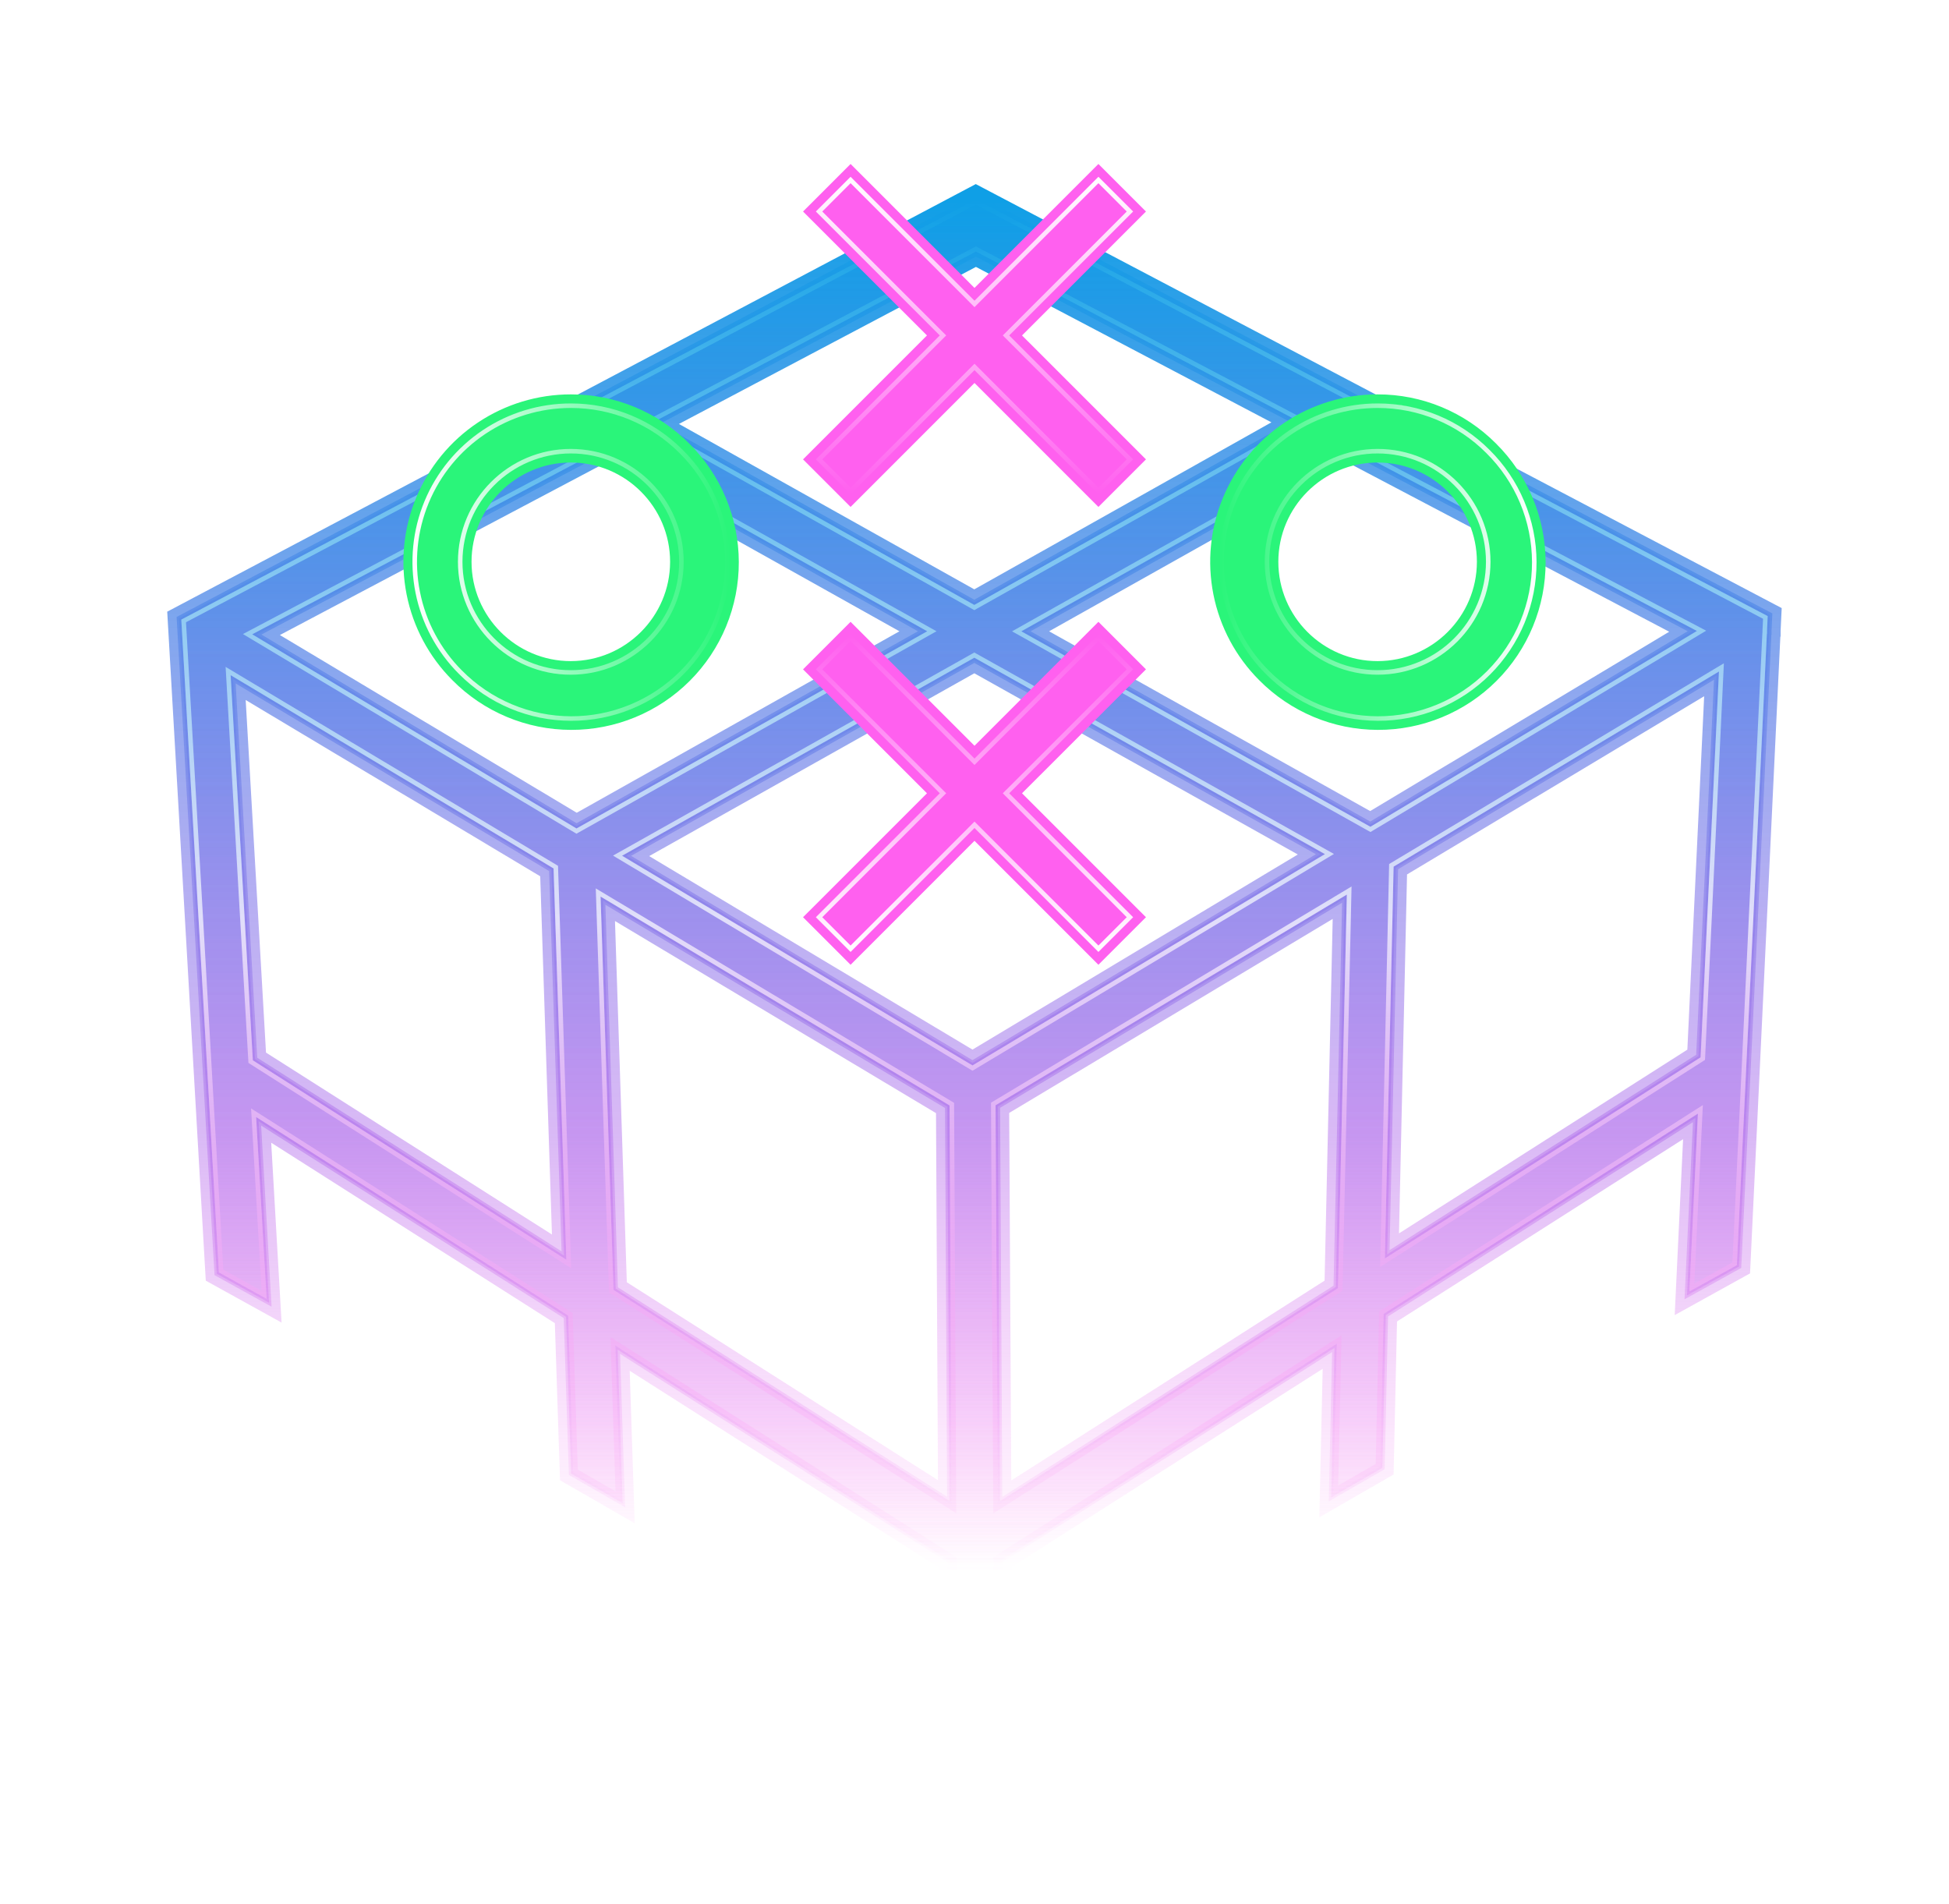 <svg width="430" height="420" viewBox="0 0 430 420" fill="none" xmlns="http://www.w3.org/2000/svg">
<g filter="url(#filter0_f_99_440)">
<path d="M215.286 44L40 136.686L48.3 280.69L58.812 286.504L56.504 246.409L125.362 290.209L126.494 324.781L136.855 330.746L135.744 296.816L210.033 344.073L210.189 373.877L214.558 376.488L220.345 372.998L220.194 344.03L294.941 296.412L294.197 329.462L304.498 323.53L305.253 289.848L374.602 245.665L372.736 284.886L383.188 279.099L389.817 139.83L389.849 139.755V139.07L390 135.909L215.286 44ZM305.528 277.637L307.465 191.181L379.246 148.136L375.195 233.255L305.528 277.637ZM374.391 139.188L302.346 182.39L225.328 139.269L297.481 98.722L374.391 139.188ZM219.644 243.82L297.147 197.345L295.2 284.179L220.14 332.04L219.644 243.82ZM292.315 188.414L214.558 235.04L137.243 188.775L214.962 145.089L292.315 188.414ZM143.516 93.447L215.313 55.488L286.781 93.08L214.957 133.45L143.516 93.447ZM122.131 191.575L124.957 277.912L55.781 233.907L50.884 148.94L122.131 191.575ZM204.575 139.258L127.195 182.762L55.641 139.927L132.821 99.105L204.575 139.258ZM132.502 197.782L209.499 243.853L209.968 332.008L135.345 284.546L132.502 197.782Z" fill="url(#paint0_linear_99_440)"/>
<path d="M215.984 42.672L215.284 42.304L214.585 42.674L39.299 135.36L38.447 135.81L38.502 136.772L46.803 280.776L46.851 281.602L47.575 282.002L58.086 287.817L60.466 289.133L60.31 286.418L58.17 249.247L123.888 291.05L124.995 324.83L125.022 325.664L125.746 326.081L136.106 332.046L138.442 333.391L138.354 330.697L137.336 299.607L208.537 344.9L208.689 373.885L208.694 374.731L209.42 375.165L213.788 377.775L214.561 378.237L215.332 377.772L221.119 374.283L221.849 373.843L221.845 372.99L221.698 344.85L293.378 299.186L292.697 329.429L292.637 332.092L294.945 330.762L305.247 324.83L305.979 324.408L305.998 323.563L306.735 290.682L372.966 248.486L371.237 284.815L371.11 287.501L373.462 286.198L383.915 280.411L384.647 280.006L384.686 279.17L391.302 140.172L391.349 140.062V139.755V139.105L391.498 135.981L391.544 135.026L390.698 134.582L215.984 42.672ZM373.734 232.407L307.091 274.863L308.946 192.042L377.614 150.863L373.734 232.407ZM297.505 100.429L371.332 139.274L302.321 180.656L228.395 139.267L297.505 100.429ZM221.625 329.315L221.148 244.667L295.586 200.03L293.718 283.345L221.625 329.315ZM214.964 146.809L289.324 188.458L214.557 233.291L140.232 188.816L214.964 146.809ZM215.315 57.184L283.642 93.124L214.955 131.73L146.653 93.485L215.315 57.184ZM52.544 151.681L120.658 192.441L123.365 275.122L57.234 233.054L52.544 151.681ZM132.8 100.812L201.508 139.261L127.219 181.028L58.696 140.008L132.8 100.812ZM136.818 283.705L134.092 200.481L208.003 244.706L208.453 329.267L136.818 283.705Z" stroke="url(#paint1_linear_99_440)" stroke-width="3"/>
</g>
<path d="M215.519 43.557L215.285 43.435L215.052 43.558L39.766 136.244L39.482 136.394L39.501 136.715L47.801 280.719L47.817 280.994L48.059 281.127L58.57 286.941L59.364 287.38L59.311 286.475L57.059 247.355L124.87 290.489L125.994 324.797L126.004 325.075L126.245 325.214L136.605 331.179L137.384 331.628L137.355 330.73L136.275 297.746L209.534 344.349L209.689 373.88L209.691 374.162L209.933 374.306L214.301 376.917L214.559 377.071L214.816 376.916L220.603 373.426L220.846 373.28L220.845 372.995L220.695 344.303L294.42 297.336L293.697 329.451L293.677 330.339L294.446 329.896L304.748 323.963L304.992 323.822L304.998 323.541L305.747 290.126L374.057 246.605L372.236 284.862L372.194 285.758L372.978 285.323L383.43 279.536L383.674 279.401L383.688 279.123L390.312 139.944L390.349 139.857V139.755V139.081L390.499 135.933L390.515 135.615L390.233 135.467L215.519 43.557ZM374.708 232.972L306.049 276.713L307.958 191.468L378.702 149.045L374.708 232.972ZM297.489 99.291L373.372 139.217L302.338 181.812L226.35 139.268L297.489 99.291ZM220.635 331.132L220.145 244.103L296.627 198.24L294.706 283.901L220.635 331.132ZM214.963 145.662L291.318 188.429L214.557 234.457L138.24 188.789L214.963 145.662ZM215.313 56.053L285.735 93.095L214.956 132.876L144.562 93.459L215.313 56.053ZM51.437 149.854L121.64 191.863L124.426 276.982L56.266 233.623L51.437 149.854ZM132.814 99.674L203.552 139.259L127.203 182.184L56.659 139.954L132.814 99.674ZM135.836 284.266L133.032 198.682L209 244.137L209.463 331.094L135.836 284.266Z" fill="url(#paint2_linear_99_440)" stroke="url(#paint3_linear_99_440)"/>
<g filter="url(#filter1_f_99_440)">
<path d="M373.278 284.014L375.101 245.689L375.147 244.725L374.333 245.243L304.985 289.426L304.759 289.57L304.753 289.837L304.005 323.237L294.717 328.586L295.441 296.423L295.462 295.487L294.673 295.99L219.925 343.608L219.692 343.757L219.694 344.033L219.843 372.717L214.557 375.904L210.688 373.593L210.533 344.071L210.531 343.798L210.301 343.651L136.012 296.394L135.213 295.886L135.244 296.832L136.326 329.864L126.985 324.486L125.861 290.193L125.853 289.929L125.63 289.787L56.772 245.987L55.949 245.464L56.005 246.438L58.261 285.628L48.784 280.386L40.518 136.978L215.286 44.565L389.485 136.203L389.35 139.046L389.349 139.058V139.07V139.652L389.321 139.716L389.317 139.806L382.702 278.796L373.278 284.014ZM305.029 277.626L305.008 278.562L305.797 278.059L375.464 233.676L375.682 233.537L375.695 233.279L379.745 148.16L379.789 147.227L378.988 147.707L307.207 190.752L306.971 190.894L306.965 191.17L305.029 277.626ZM374.649 139.617L375.411 139.16L374.624 138.746L297.714 98.279L297.474 98.152L297.236 98.286L225.083 138.833L224.306 139.27L225.084 139.705L302.102 182.826L302.355 182.967L302.603 182.818L374.649 139.617ZM219.387 243.392L219.142 243.538L219.144 243.823L219.64 332.043L219.645 332.949L220.409 332.462L295.469 284.601L295.694 284.457L295.7 284.191L297.647 197.357L297.667 196.451L296.89 196.917L219.387 243.392ZM292.572 188.843L293.311 188.399L292.559 187.978L215.207 144.652L214.962 144.515L214.717 144.653L136.998 188.339L136.247 188.762L136.986 189.204L214.301 235.469L214.558 235.623L214.815 235.469L292.572 188.843ZM143.282 93.005L142.47 93.434L143.271 93.883L214.713 133.886L214.957 134.023L215.202 133.886L287.026 93.516L287.827 93.066L287.014 92.638L215.546 55.045L215.312 54.923L215.079 55.046L143.282 93.005ZM122.631 191.558L122.622 191.286L122.388 191.145L51.141 148.511L50.33 148.026L50.385 148.968L55.282 233.936L55.297 234.192L55.513 234.329L124.689 278.334L125.488 278.842L125.457 277.896L122.631 191.558ZM204.82 139.694L205.597 139.257L204.819 138.822L133.065 98.668L132.827 98.535L132.587 98.662L55.407 139.485L54.622 139.9L55.384 140.356L126.938 183.191L127.187 183.34L127.44 183.198L204.82 139.694ZM132.759 197.353L131.973 196.883L132.003 197.799L134.845 284.562L134.854 284.826L135.076 284.968L209.7 332.43L210.473 332.922L210.468 332.005L209.999 243.85L209.997 243.568L209.755 243.424L132.759 197.353Z" stroke="url(#paint4_linear_99_440)"/>
</g>
<g filter="url(#filter2_f_99_440)">
<path d="M250 147.66L242.34 140L214.999 167.342L187.66 140L180 147.66L207.342 174.999L180 202.34L187.66 210L214.999 182.657L242.34 210L250 202.34L222.657 174.999L250 147.66Z" fill="#FF60EF"/>
<path d="M250.707 148.367L251.414 147.66L250.707 146.953L243.047 139.293L242.34 138.586L241.633 139.293L214.999 165.927L188.367 139.293L187.66 138.586L186.953 139.293L179.293 146.953L178.586 147.66L179.293 148.367L205.927 174.999L179.293 201.633L178.586 202.34L179.293 203.047L186.953 210.707L187.66 211.414L188.367 210.707L214.999 184.071L241.633 210.707L242.34 211.414L243.047 210.707L250.707 203.047L251.414 202.34L250.707 201.633L224.071 174.999L250.707 148.367Z" stroke="#FF60EF" stroke-width="2"/>
</g>
<path d="M250.354 148.014L250.707 147.66L250.354 147.307L242.693 139.646L242.34 139.293L241.986 139.646L214.999 166.635L188.014 139.646L187.66 139.293L187.307 139.646L179.646 147.307L179.293 147.66L179.646 148.014L206.635 174.999L179.646 201.986L179.293 202.34L179.646 202.693L187.307 210.354L187.66 210.707L188.014 210.354L214.999 183.364L241.986 210.354L242.34 210.707L242.693 210.354L250.354 202.693L250.707 202.34L250.354 201.986L223.364 174.999L250.354 148.014Z" fill="#FF60EF" stroke="#FF60EF"/>
<g filter="url(#filter3_f_99_440)">
<path d="M222.304 175.353L249.293 202.34L242.34 209.293L215.353 182.304L214.999 181.95L214.646 182.304L187.66 209.293L180.707 202.34L207.695 175.353L208.049 174.999L207.695 174.646L180.707 147.66L187.66 140.707L214.646 167.695L214.999 168.049L215.353 167.695L242.34 140.707L249.293 147.66L222.304 174.646L221.95 174.999L222.304 175.353Z" stroke="url(#paint5_linear_99_440)"/>
</g>
<g filter="url(#filter4_f_99_440)">
<path d="M250 46.66L242.34 39L214.999 66.342L187.66 39L180 46.66L207.342 73.999L180 101.34L187.66 109L214.999 81.657L242.34 109L250 101.34L222.657 73.999L250 46.66Z" fill="#FF60EF"/>
<path d="M250.707 47.367L251.414 46.66L250.707 45.953L243.047 38.293L242.34 37.586L241.633 38.293L214.999 64.927L188.367 38.293L187.66 37.586L186.953 38.293L179.293 45.953L178.586 46.66L179.293 47.367L205.927 73.999L179.293 100.633L178.586 101.34L179.293 102.047L186.953 109.707L187.66 110.414L188.367 109.707L214.999 83.071L241.633 109.707L242.34 110.414L243.047 109.707L250.707 102.047L251.414 101.34L250.707 100.633L224.071 73.999L250.707 47.367Z" stroke="#FF60EF" stroke-width="2"/>
</g>
<path d="M250.354 47.014L250.707 46.66L250.354 46.307L242.693 38.646L242.34 38.293L241.986 38.647L214.999 65.635L188.014 38.647L187.66 38.293L187.307 38.646L179.646 46.307L179.293 46.66L179.646 47.014L206.635 73.999L179.646 100.986L179.293 101.34L179.646 101.693L187.307 109.354L187.66 109.707L188.014 109.354L214.999 82.364L241.986 109.354L242.34 109.707L242.693 109.354L250.354 101.693L250.707 101.34L250.354 100.986L223.364 73.999L250.354 47.014Z" fill="#FF60EF" stroke="#FF60EF"/>
<g filter="url(#filter5_f_99_440)">
<path d="M222.304 74.353L249.293 101.34L242.34 108.293L215.353 81.303L214.999 80.95L214.646 81.303L187.66 108.293L180.707 101.34L207.695 74.353L208.049 73.999L207.695 73.646L180.707 46.66L187.66 39.707L214.646 66.695L214.999 67.049L215.353 66.695L242.34 39.707L249.293 46.66L222.304 73.646L221.95 73.999L222.304 74.353Z" stroke="url(#paint6_linear_99_440)"/>
</g>
<g filter="url(#filter6_f_99_440)">
<path d="M150.63 99.245C147.394 95.992 143.546 93.411 139.308 91.653C135.07 89.894 130.526 88.993 125.937 89C119.027 89 112.273 91.049 106.527 94.888C100.782 98.727 96.304 104.184 93.659 110.568C91.015 116.951 90.323 123.976 91.671 130.753C93.019 137.531 96.347 143.756 101.233 148.642C104.47 151.915 108.322 154.517 112.567 156.296C116.813 158.076 121.369 158.999 125.972 159.012C130.576 159.025 135.136 158.128 139.392 156.372C143.648 154.616 147.514 152.037 150.769 148.781C154.025 145.526 156.604 141.66 158.36 137.404C160.116 133.148 161.013 128.588 161 123.984C160.987 119.381 160.064 114.825 158.284 110.579C156.505 106.334 153.903 102.482 150.63 99.245ZM149.842 123.937C149.827 137.105 139.103 147.829 125.937 147.842C112.771 147.855 102.033 137.118 102.033 123.937C102.033 110.757 112.757 100.033 125.937 100.033C139.118 100.033 149.842 110.757 149.842 123.937Z" fill="#2AF57A"/>
<path d="M151.336 98.537C148.008 95.191 144.05 92.537 139.692 90.729C135.332 88.92 130.657 87.993 125.937 88C118.829 88 111.881 90.108 105.972 94.057C100.062 98.005 95.456 103.618 92.736 110.185C90.016 116.752 89.304 123.977 90.691 130.949C92.077 137.919 95.499 144.321 100.524 149.347C103.853 152.713 107.814 155.388 112.181 157.219C116.548 159.049 121.234 159.998 125.969 160.012C130.705 160.025 135.396 159.102 139.773 157.296C144.151 155.49 148.128 152.837 151.476 149.488C154.825 146.14 157.478 142.163 159.284 137.785C161.09 133.408 162.013 128.717 162 123.981C161.987 119.246 161.037 114.56 159.207 110.193C157.377 105.827 154.702 101.866 151.336 98.537ZM148.842 123.936C148.828 136.552 138.551 146.829 125.936 146.842C113.324 146.855 103.033 136.566 103.033 123.937C103.033 111.309 113.309 101.033 125.937 101.033C138.565 101.033 148.841 111.309 148.842 123.936Z" stroke="#2AF57A" stroke-width="2"/>
</g>
<path d="M150.983 98.891C147.701 95.591 143.798 92.974 139.5 91.191L125.937 89V88.5C125.937 88.5 125.937 88.5 125.937 88.5C118.928 88.5 112.077 90.579 106.249 94.472C100.422 98.366 95.88 103.901 93.198 110.376C90.515 116.852 89.814 123.977 91.181 130.851C92.548 137.725 95.923 144.039 100.878 148.995C104.161 152.314 108.068 154.953 112.374 156.758C116.681 158.563 121.301 159.499 125.971 159.512C130.64 159.525 135.266 158.615 139.583 156.834C143.899 155.053 147.821 152.437 151.123 149.135C154.425 145.833 157.041 141.911 158.822 137.595C160.603 133.278 161.513 128.652 161.5 123.983C161.487 119.313 160.551 114.692 158.746 110.386C156.941 106.08 154.303 102.174 150.983 98.891ZM149.342 123.937C149.328 136.828 138.827 147.329 125.937 147.342C113.048 147.355 102.533 136.842 102.533 123.937C102.533 111.033 113.033 100.533 125.937 100.533C138.841 100.533 149.342 111.033 149.342 123.937Z" fill="#2AF57A" stroke="#2AF57A"/>
<g filter="url(#filter7_f_99_440)">
<path d="M150.275 99.597L150.278 99.6C153.505 102.791 156.069 106.588 157.823 110.773C159.577 114.958 160.487 119.448 160.5 123.986C160.513 128.523 159.628 133.019 157.898 137.213C156.167 141.408 153.624 145.219 150.416 148.428C147.207 151.636 143.396 154.179 139.201 155.91C135.007 157.64 130.511 158.525 125.974 158.512C121.436 158.499 116.946 157.589 112.761 155.835C108.576 154.081 104.779 151.517 101.588 148.29L101.586 148.288C96.77 143.472 93.49 137.336 92.162 130.656C90.833 123.976 91.515 117.051 94.121 110.759C96.728 104.466 101.142 99.088 106.805 95.304C112.468 91.52 119.126 89.5 125.937 89.5L125.938 89.5C130.461 89.493 134.94 90.382 139.117 92.115C143.294 93.848 147.086 96.391 150.275 99.597ZM150.342 123.938V123.937C150.342 110.481 139.394 99.533 125.937 99.533C112.481 99.533 101.533 110.481 101.533 123.937C101.533 137.394 112.495 148.355 125.938 148.342C139.38 148.329 150.327 137.381 150.342 123.938Z" stroke="url(#paint7_linear_99_440)"/>
</g>
<g filter="url(#filter8_f_99_440)">
<path d="M328.63 99.245C325.394 95.992 321.546 93.411 317.308 91.653C313.07 89.894 308.526 88.993 303.937 89C297.027 89 290.273 91.049 284.527 94.888C278.782 98.727 274.304 104.184 271.659 110.568C269.015 116.951 268.323 123.976 269.671 130.753C271.019 137.531 274.347 143.756 279.233 148.642C282.47 151.915 286.322 154.517 290.567 156.296C294.813 158.076 299.369 158.999 303.972 159.012C308.576 159.025 313.136 158.128 317.392 156.372C321.648 154.616 325.514 152.037 328.769 148.781C332.025 145.526 334.604 141.66 336.36 137.404C338.116 133.148 339.013 128.588 339 123.984C338.987 119.381 338.064 114.825 336.284 110.579C334.505 106.334 331.903 102.482 328.63 99.245ZM327.842 123.937C327.827 137.105 317.103 147.829 303.937 147.842C290.771 147.855 280.033 137.118 280.033 123.937C280.033 110.757 290.757 100.033 303.937 100.033C317.118 100.033 327.842 110.757 327.842 123.937Z" fill="#2AF57A"/>
<path d="M329.336 98.537C326.008 95.191 322.05 92.537 317.692 90.729C313.332 88.92 308.657 87.993 303.937 88C296.829 88 289.881 90.108 283.972 94.057C278.062 98.005 273.456 103.618 270.736 110.185C268.016 116.752 267.304 123.977 268.691 130.949C270.077 137.919 273.499 144.321 278.524 149.347C281.853 152.713 285.814 155.388 290.181 157.219C294.548 159.049 299.234 159.998 303.969 160.012C308.705 160.025 313.396 159.102 317.773 157.296C322.151 155.49 326.128 152.837 329.476 149.488C332.825 146.14 335.478 142.163 337.284 137.785C339.09 133.408 340.013 128.717 340 123.981C339.987 119.246 339.037 114.56 337.207 110.193C335.377 105.827 332.702 101.866 329.336 98.537ZM326.842 123.936C326.828 136.552 316.551 146.829 303.936 146.842C291.324 146.855 281.033 136.566 281.033 123.937C281.033 111.309 291.309 101.033 303.937 101.033C316.565 101.033 326.841 111.309 326.842 123.936Z" stroke="#2AF57A" stroke-width="2"/>
</g>
<path d="M328.983 98.891C325.701 95.591 321.798 92.974 317.5 91.191L303.937 89V88.5C303.937 88.5 303.937 88.5 303.937 88.5C296.928 88.5 290.077 90.579 284.249 94.472C278.422 98.366 273.88 103.901 271.198 110.376C268.515 116.852 267.814 123.977 269.181 130.851C270.548 137.725 273.923 144.039 278.878 148.995C282.161 152.314 286.068 154.953 290.374 156.758C294.681 158.563 299.301 159.499 303.971 159.512C308.64 159.525 313.266 158.615 317.583 156.834C321.899 155.053 325.821 152.437 329.123 149.135C332.425 145.833 335.041 141.911 336.822 137.595C338.603 133.278 339.513 128.652 339.5 123.983C339.487 119.313 338.551 114.692 336.746 110.386C334.941 106.08 332.303 102.174 328.983 98.891ZM327.342 123.937C327.328 136.828 316.827 147.329 303.937 147.342C291.048 147.355 280.533 136.842 280.533 123.937C280.533 111.033 291.033 100.533 303.937 100.533C316.841 100.533 327.342 111.033 327.342 123.937Z" fill="#2AF57A" stroke="#2AF57A"/>
<g filter="url(#filter9_f_99_440)">
<path d="M328.275 99.597L328.278 99.6C331.505 102.791 334.069 106.588 335.823 110.773C337.577 114.958 338.487 119.448 338.5 123.986C338.513 128.523 337.628 133.019 335.898 137.213C334.167 141.408 331.624 145.219 328.416 148.428C325.207 151.636 321.396 154.179 317.201 155.91C313.007 157.64 308.511 158.525 303.974 158.512C299.436 158.499 294.946 157.589 290.761 155.835C286.576 154.081 282.779 151.517 279.588 148.29L279.586 148.288C274.77 143.472 271.49 137.336 270.162 130.656C268.833 123.976 269.515 117.051 272.121 110.759C274.728 104.466 279.142 99.088 284.805 95.304C290.468 91.52 297.126 89.5 303.937 89.5L303.938 89.5C308.461 89.493 312.94 90.382 317.117 92.115C321.294 93.848 325.086 96.391 328.275 99.597ZM328.342 123.938V123.937C328.342 110.481 317.394 99.533 303.937 99.533C290.481 99.533 279.533 110.481 279.533 123.937C279.533 137.394 290.495 148.355 303.938 148.342C317.38 148.329 328.327 137.381 328.342 123.938Z" stroke="url(#paint8_linear_99_440)"/>
</g>
<defs>
<filter id="filter0_f_99_440" x="-3.106" y="0.608" width="436.194" height="419.378" filterUnits="userSpaceOnUse" color-interpolation-filters="sRGB">
<feFlood flood-opacity="0" result="BackgroundImageFix"/>
<feBlend mode="normal" in="SourceGraphic" in2="BackgroundImageFix" result="shape"/>
<feGaussianBlur stdDeviation="20" result="effect1_foregroundBlur_99_440"/>
</filter>
<filter id="filter1_f_99_440" x="39" y="43" width="352" height="334.488" filterUnits="userSpaceOnUse" color-interpolation-filters="sRGB">
<feFlood flood-opacity="0" result="BackgroundImageFix"/>
<feBlend mode="normal" in="SourceGraphic" in2="BackgroundImageFix" result="shape"/>
<feGaussianBlur stdDeviation="0.5" result="effect1_foregroundBlur_99_440"/>
</filter>
<filter id="filter2_f_99_440" x="157.172" y="117.172" width="115.657" height="115.657" filterUnits="userSpaceOnUse" color-interpolation-filters="sRGB">
<feFlood flood-opacity="0" result="BackgroundImageFix"/>
<feBlend mode="normal" in="SourceGraphic" in2="BackgroundImageFix" result="shape"/>
<feGaussianBlur stdDeviation="10" result="effect1_foregroundBlur_99_440"/>
</filter>
<filter id="filter3_f_99_440" x="179" y="139" width="72" height="72" filterUnits="userSpaceOnUse" color-interpolation-filters="sRGB">
<feFlood flood-opacity="0" result="BackgroundImageFix"/>
<feBlend mode="normal" in="SourceGraphic" in2="BackgroundImageFix" result="shape"/>
<feGaussianBlur stdDeviation="0.5" result="effect1_foregroundBlur_99_440"/>
</filter>
<filter id="filter4_f_99_440" x="157.172" y="16.172" width="115.657" height="115.657" filterUnits="userSpaceOnUse" color-interpolation-filters="sRGB">
<feFlood flood-opacity="0" result="BackgroundImageFix"/>
<feBlend mode="normal" in="SourceGraphic" in2="BackgroundImageFix" result="shape"/>
<feGaussianBlur stdDeviation="10" result="effect1_foregroundBlur_99_440"/>
</filter>
<filter id="filter5_f_99_440" x="179" y="38" width="72" height="72" filterUnits="userSpaceOnUse" color-interpolation-filters="sRGB">
<feFlood flood-opacity="0" result="BackgroundImageFix"/>
<feBlend mode="normal" in="SourceGraphic" in2="BackgroundImageFix" result="shape"/>
<feGaussianBlur stdDeviation="0.5" result="effect1_foregroundBlur_99_440"/>
</filter>
<filter id="filter6_f_99_440" x="69" y="67" width="114" height="114.012" filterUnits="userSpaceOnUse" color-interpolation-filters="sRGB">
<feFlood flood-opacity="0" result="BackgroundImageFix"/>
<feBlend mode="normal" in="SourceGraphic" in2="BackgroundImageFix" result="shape"/>
<feGaussianBlur stdDeviation="10" result="effect1_foregroundBlur_99_440"/>
</filter>
<filter id="filter7_f_99_440" x="90" y="88" width="72" height="72.012" filterUnits="userSpaceOnUse" color-interpolation-filters="sRGB">
<feFlood flood-opacity="0" result="BackgroundImageFix"/>
<feBlend mode="normal" in="SourceGraphic" in2="BackgroundImageFix" result="shape"/>
<feGaussianBlur stdDeviation="0.5" result="effect1_foregroundBlur_99_440"/>
</filter>
<filter id="filter8_f_99_440" x="247" y="67" width="114" height="114.012" filterUnits="userSpaceOnUse" color-interpolation-filters="sRGB">
<feFlood flood-opacity="0" result="BackgroundImageFix"/>
<feBlend mode="normal" in="SourceGraphic" in2="BackgroundImageFix" result="shape"/>
<feGaussianBlur stdDeviation="10" result="effect1_foregroundBlur_99_440"/>
</filter>
<filter id="filter9_f_99_440" x="268" y="88" width="72" height="72.012" filterUnits="userSpaceOnUse" color-interpolation-filters="sRGB">
<feFlood flood-opacity="0" result="BackgroundImageFix"/>
<feBlend mode="normal" in="SourceGraphic" in2="BackgroundImageFix" result="shape"/>
<feGaussianBlur stdDeviation="0.5" result="effect1_foregroundBlur_99_440"/>
</filter>
<linearGradient id="paint0_linear_99_440" x1="215" y1="44" x2="215" y2="376.488" gradientUnits="userSpaceOnUse">
<stop stop-color="#0F9FE6"/>
<stop offset="0.62" stop-color="#B374EC" stop-opacity="0.5"/>
<stop offset="0.91" stop-color="#FF60EF" stop-opacity="0"/>
</linearGradient>
<linearGradient id="paint1_linear_99_440" x1="215" y1="44" x2="215" y2="376.488" gradientUnits="userSpaceOnUse">
<stop stop-color="#0F9FE6"/>
<stop offset="0.62" stop-color="#B374EC" stop-opacity="0.5"/>
<stop offset="0.91" stop-color="#FF60EF" stop-opacity="0"/>
</linearGradient>
<linearGradient id="paint2_linear_99_440" x1="215" y1="44" x2="215" y2="376.488" gradientUnits="userSpaceOnUse">
<stop stop-color="#0F9FE6"/>
<stop offset="0.62" stop-color="#B374EC" stop-opacity="0.5"/>
<stop offset="0.91" stop-color="#FF60EF" stop-opacity="0"/>
</linearGradient>
<linearGradient id="paint3_linear_99_440" x1="215" y1="44" x2="215" y2="376.488" gradientUnits="userSpaceOnUse">
<stop stop-color="#0F9FE6"/>
<stop offset="0.62" stop-color="#B374EC" stop-opacity="0.5"/>
<stop offset="0.91" stop-color="#FF60EF" stop-opacity="0"/>
</linearGradient>
<linearGradient id="paint4_linear_99_440" x1="215" y1="44" x2="215" y2="376.488" gradientUnits="userSpaceOnUse">
<stop stop-color="#0F9FE6"/>
<stop offset="0.48" stop-color="white" stop-opacity="0.7"/>
<stop offset="0.91" stop-color="#FF60EF" stop-opacity="0"/>
</linearGradient>
<linearGradient id="paint5_linear_99_440" x1="215" y1="140" x2="215" y2="210" gradientUnits="userSpaceOnUse">
<stop stop-color="#FF60EF"/>
<stop offset="1" stop-color="white"/>
</linearGradient>
<linearGradient id="paint6_linear_99_440" x1="215" y1="39" x2="215" y2="109" gradientUnits="userSpaceOnUse">
<stop stop-color="white"/>
<stop offset="1" stop-color="#FF60EF"/>
</linearGradient>
<linearGradient id="paint7_linear_99_440" x1="91" y1="124.006" x2="161" y2="124.006" gradientUnits="userSpaceOnUse">
<stop stop-color="white"/>
<stop offset="1" stop-color="#2AF57A"/>
</linearGradient>
<linearGradient id="paint8_linear_99_440" x1="269" y1="124.006" x2="339" y2="124.006" gradientUnits="userSpaceOnUse">
<stop stop-color="#2AF57A"/>
<stop offset="1" stop-color="white"/>
</linearGradient>
</defs>
</svg>